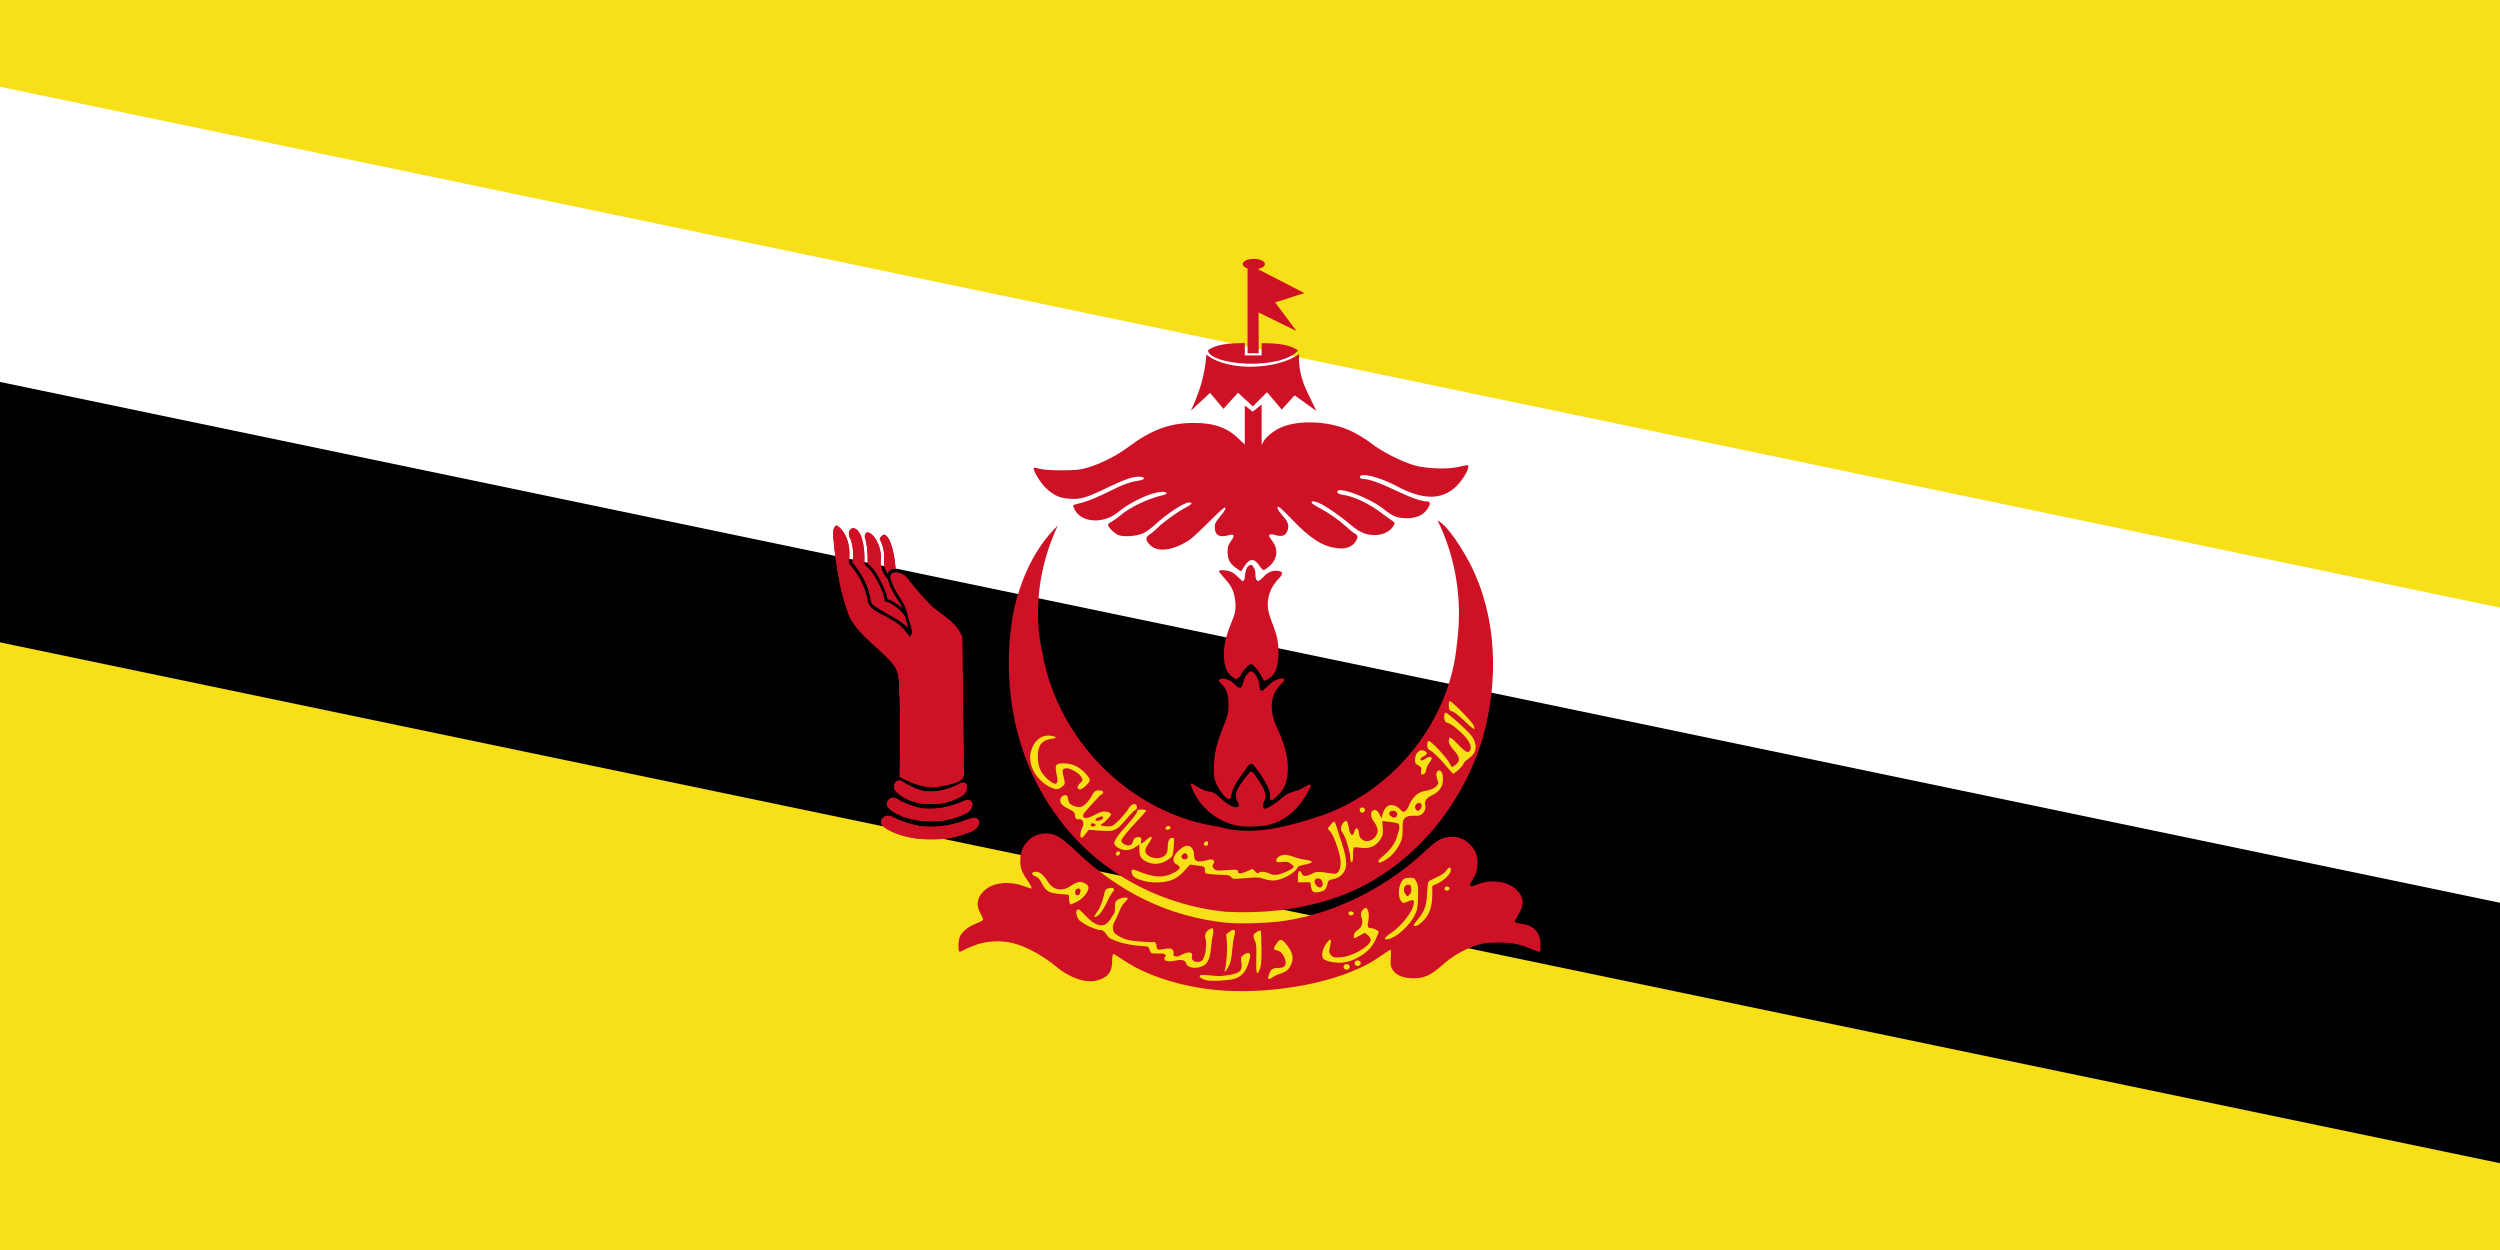 <?xml version="1.0" encoding="utf-8"?>
<!-- Generator: Adobe Illustrator 21.0.0, SVG Export Plug-In . SVG Version: 6.00 Build 0)  -->
<svg version="1.1" id="Layer_1" xmlns="http://www.w3.org/2000/svg" xmlns:xlink="http://www.w3.org/1999/xlink" x="0px" y="0px"
	 viewBox="0 0 1440 720" style="enable-background:new 0 0 1440 720;" xml:space="preserve">
<style type="text/css">
	.st0{fill:#F7E017;}
	.st1{fill:#FFFFFF;}
	.st2{fill:#CF1126;}
</style>
<rect class="st0" width="1440" height="720"/>
<path class="st1" d="M0,50v320l1440,150V350L0,50z"/>
<path d="M0,220v150l1440,300V520L0,220z"/>
<g>
	<path class="st2" d="M695.7,569.7c-19.4-2.6-37.1-8.7-49.4-17.2c-2.4-1.6-4.6-3-5-3c-0.4,0-0.7,1.8-0.7,4.1c0,6.4-2.6,9.6-9,11.2
		c-6.2,1.6-15.6-1.6-23.2-8c-7.9-6.5-17-11.5-24.7-13.5c-6.3-1.7-14.8-1.4-20.9,0.7c-2.8,1-6,2.3-7.2,3c-1.1,0.7-2.4,1.2-2.8,1.2
		c-1.1,0-0.9-6.8,0.2-9c1.5-2.9,5.2-5.7,9.4-7.3c2.2-0.8,3.9-1.8,3.9-2.2s-0.7-2.1-1.6-3.7c-2.9-5.1-1.7-10,3.3-13.9
		c5.2-4,14-4.6,21.7-1.7c2,0.7,3.8,1.4,4,1.4c1,0,0.4-1.4-2.4-5.5c-3.2-4.7-3.9-7.1-3.5-12.7c0.5-7.1,6.3-13,13.5-13.5
		c5.8-0.4,9.4,1.5,18,9.7c25.7,24.5,53.5,37.9,86.1,41.6c8.2,0.9,24.7,0.4,34.4-1c29.3-4.4,58.8-19.1,81.8-40.8
		c6.4-6,9.5-7.6,14.7-7.6c4.5,0,7.7,1.5,11,5c3,3.3,4,6.4,3.7,11.4c-0.2,3.2-0.7,4.8-2.6,7.9c-2.8,4.6-2.3,5,3.2,2.9
		c7.5-2.9,16.8-1.6,21.8,3.2c4.4,4.2,4.8,8.4,1.4,14.1c-1.2,2.1-2.3,4-2.3,4.3c0,0.6,1,0.8,5.5,1.6c6,1,9.4,5.4,9.4,12.2
		c0,2-0.2,3.7-0.6,3.7c-0.3,0-2.6-0.8-5-1.8c-7-2.9-11-3.6-19.1-3.6c-6.2,0-8.3,0.3-12.7,1.7c-6.6,2.2-13.7,6.3-19.5,11.5
		c-6.4,5.7-10.4,7.5-16.6,7.4c-5.8-0.1-9.7-1.7-11.8-5c-1.1-1.8-1.3-2.8-1-6.8c0.2-2.6,0.1-4.7-0.1-4.7c-0.2,0-2.5,1.4-5,3.2
		c-6.6,4.6-10.9,6.8-18.5,9.8C754.8,569.1,721.3,573.1,695.7,569.7L695.7,569.7z"/>
	<path class="st2" d="M706.3,525.2c-38.6-3.7-75.5-23.8-97.9-55.7c-24.4-33.2-32-77.1-24.6-117.2c4-18.3,11.9-36.5,25.5-49.6
		c-10.8,23-14.5,49.4-8.7,74.3c9,49.8,51,91.9,101.3,99.2c19.9,5.8,40.5-0.3,59.5-6.5c41.9-14.8,73.9-54.6,77.8-99.1
		c3.3-24.1-0.4-49.1-11.2-70.9c6.2,3.3,14,16.1,18.6,24.7c16,31,16.7,68.2,7.3,101.2c-12.8,42.1-45,79-87.5,92.4
		C747.1,524.3,726.6,526.2,706.3,525.2L706.3,525.2z"/>
	<g id="hand">
		<path class="st2" d="M512,469.9c-2.5-0.4-5.3,2.1-4.4,4.7c1.8,2.6,5,3.9,7.8,5.2c6.8,2.7,14.2,3.8,21.5,3.6c-2.5,0,0.9,0,1.8,0
			c5.8,0,11.5-1,16.9-3c3-1.1,6.9-2,8.1-5.4c1.2-2.2-1-4.3-3.2-3.9c-3.1,0.7-5.9,2.1-9,2.9c-6.6,1.9-13.5,2.6-20.3,2
			c-5-0.6-9.8-2.2-14.4-4.1C515.3,471.1,513.8,470.1,512,469.9L512,469.9z"/>
		<path class="st2" d="M514.8,459.5c-2.6-0.4-4.8,2.6-3.7,4.9c2,2.8,5.3,4.4,8.4,5.7c5.4,2.1,11.2,3,17,2.9c-2.2,0,0.8,0,1.6,0
			c4.9,0,9.8-1,14.3-2.8c2.8-1.1,6.2-2.1,7.3-5.2c0.9-1.7,0.2-4.1-1.9-4.2c-1.9-0.1-3.6,1.1-5.4,1.7c-6.5,2.7-13.6,3.8-20.6,3.2
			c-4.4-0.6-8.5-2.2-12.5-4C517.8,460.9,516.5,459.8,514.8,459.5L514.8,459.5z"/>
		<path class="st2" d="M518.3,449.6c-2.2-0.3-3.7,2.2-3.3,4.2c0.3,1.7,1.9,2.9,3.2,4c5.3,3.9,12.1,5.6,18.6,5.3c-2.5,0,3.4,0,1.6,0
			c4.1,0,8.2-1,12-2.8c2.5-1.1,5.4-2.3,6.3-5.2c0.4-1.3,0.7-3.2-0.8-4c-1.6-0.9-3.1,0.5-4.5,1c-4.8,2.4-10.1,3.8-15.5,3.8
			c-4.7,0.2-9-1.8-13.1-3.9C521.1,451.2,519.9,449.9,518.3,449.6L518.3,449.6z"/>
		<path class="st2" d="M481.5,302.7c-3.3,3.3-0.8,9.3-0.9,13.5c1.7,13.2,3.8,26.5,8.7,38.9c6,12.1,18.8,18.6,26.5,29.3
			c2.8,5.2,1.8,11.4,2.4,17c0.5,15.4,0.3,30.7,0,46.1c6.9,3.5,14.5,7,22.5,5.6c4.7-1.1,13.5-1.8,14.5-6.5c-0.4-26.5-0.6-53-1-79.5
			c-2.7-8.1-11-12.3-17.1-17.5c-5.1-5-9.8-10.4-14.2-16.1c-2.6-4.4-12.9-6-9.2,1.7c2.2,6.7,7.7,11.6,9.1,18.6
			c0.3,3.8,4.9,10.9,1,13.1c-2.5-4.2-6.1-7.8-10.7-10c-4.4-3.3-11.8-4.7-13.4-10.5c-1.2-8.3-5.4-15.8-10.9-22
			c1.4-7.4,0-16.7-6.4-21.5L481.5,302.7L481.5,302.7L481.5,302.7z"/>
		<path class="st2" d="M491.4,304.2c-3,0.5-2.9,4.3-1.5,6.2c1.5,4.3,1.9,8.9,1.1,13.4c5.3,6.2,9.3,13.5,10.6,21.6
			c0,3,3.2,4.1,5.3,5.6c4.9,3.1,10.3,5.4,14.7,9.2c0.9,1,1.6,2,1,0c-0.7-2.5-1-5.4-3-7.3c-2.7-2.9-6.2-5.6-10.1-6.5
			c-0.3-4.1-2.3-7.9-4.1-11.5c-2-3.5-4.1-7.2-7.5-9.5c0.1-6.1,0-12.5-2.6-18.1C494.4,306,493.3,304.3,491.4,304.2L491.4,304.2z"/>
		<path class="st2" d="M499.7,306.6c-2.1,0.6-1.7,3.2-1,4.7c1,4.3,1.1,8.8,1.1,13.2c3.8,3,6.2,7.4,8.3,11.6c1.4,2.8,2.6,5.8,3.2,8.9
			c3.1,1,5.8,2.9,8.2,5.1c-1-2.9-3.1-5.1-4.5-7.7c-1.6-2.7-3-5.6-3.7-8.7c-3-3.2-4.6-7.6-3.9-12c0.1-4.8-1.4-9.7-4.6-13.3
			C501.9,307.6,500.9,306.7,499.7,306.6L499.7,306.6z"/>
		<path class="st2" d="M509.2,308c-1.1,0.2-1.8,1.3-2.4,2.1c-0.2,0.9,0.8,1.8,1,2.8c1.3,3.3,1.8,6.9,1.4,10.4
			c-0.1,2.5,0.8,4.9,2.1,7.1c0.4-1.6,1.8-2.7,3.4-2.8c0.6-0.1,1.4,0.2,1.1-0.7c-0.4-4.8-1.1-9.6-2.8-14.1c-0.6-1.6-1.4-3.3-2.8-4.4
			C509.9,308.1,509.5,307.9,509.2,308L509.2,308z"/>
	</g>
	<g transform="matrix(-1,0,0,1,1440,0)">
		<g id="hand_1_">
			<path class="st2" d="M928,469.9c2.5-0.4,5.3,2.1,4.4,4.7c-1.8,2.6-5,3.9-7.8,5.2c-6.8,2.7-14.2,3.8-21.5,3.6c2.5,0-0.9,0-1.8,0
				c-5.8,0-11.5-1-16.9-3c-3-1.1-6.9-2-8.1-5.4c-1.2-2.2,1-4.3,3.2-3.9c3.1,0.7,5.9,2.1,9,2.9c6.6,1.9,13.5,2.6,20.3,2
				c5-0.6,9.8-2.2,14.4-4.1C924.7,471.1,926.2,470.1,928,469.9L928,469.9z"/>
			<path class="st2" d="M925.2,459.5c2.6-0.4,4.8,2.6,3.7,4.9c-2,2.8-5.3,4.4-8.4,5.7c-5.4,2.1-11.2,3-17,2.9c2.2,0-0.8,0-1.6,0
				c-4.9,0-9.8-1-14.3-2.8c-2.8-1.1-6.2-2.1-7.3-5.2c-0.9-1.7-0.2-4.1,1.9-4.2c1.9-0.1,3.6,1.1,5.4,1.7c6.5,2.7,13.6,3.8,20.6,3.2
				c4.4-0.6,8.5-2.2,12.5-4C922.2,460.9,923.5,459.8,925.2,459.5L925.2,459.5z"/>
			<path class="st2" d="M921.7,449.6c2.2-0.3,3.7,2.2,3.3,4.2c-0.3,1.7-1.9,2.9-3.2,4c-5.3,3.9-12.1,5.6-18.6,5.3c2.5,0-3.4,0-1.6,0
				c-4.1,0-8.2-1-12-2.8c-2.5-1.1-5.4-2.3-6.3-5.2c-0.4-1.3-0.7-3.2,0.8-4c1.6-0.9,3.1,0.5,4.5,1c4.8,2.4,10.1,3.8,15.5,3.8
				c4.7,0.2,9-1.8,13.1-3.9C918.9,451.2,920.1,449.9,921.7,449.6L921.7,449.6z"/>
			<path class="st2" d="M958.5,302.7c3.3,3.3,0.8,9.3,0.9,13.5c-1.7,13.2-3.8,26.5-8.7,38.9c-6,12.1-18.8,18.6-26.5,29.3
				c-2.8,5.2-1.8,11.4-2.4,17c-0.5,15.4-0.3,30.7,0,46.1c-6.9,3.5-14.5,7-22.5,5.6c-4.7-1.1-13.5-1.8-14.5-6.5
				c0.4-26.5,0.6-53,1-79.5c2.7-8.1,11-12.3,17.1-17.5c5.1-5,9.8-10.4,14.2-16.1c2.6-4.4,12.9-6,9.2,1.7c-2.2,6.7-7.7,11.6-9.1,18.6
				c-0.3,3.8-4.9,10.9-1,13.1c2.5-4.2,6.1-7.8,10.7-10c4.4-3.3,11.8-4.7,13.4-10.5c1.2-8.3,5.4-15.8,10.9-22
				c-1.4-7.4,0-16.7,6.4-21.5L958.5,302.7L958.5,302.7L958.5,302.7z"/>
			<path class="st2" d="M948.6,304.2c3,0.5,2.9,4.3,1.5,6.2c-1.5,4.3-1.9,8.9-1.1,13.4c-5.3,6.2-9.3,13.5-10.6,21.6
				c0,3-3.2,4.1-5.3,5.6c-4.9,3.1-10.3,5.4-14.7,9.2c-0.9,1-1.6,2-1,0c0.7-2.5,1-5.4,3-7.3c2.7-2.9,6.2-5.6,10.1-6.5
				c0.3-4.1,2.3-7.9,4.1-11.5c2-3.5,4.1-7.2,7.5-9.5c-0.1-6.1,0-12.5,2.6-18.1C945.6,306,946.7,304.3,948.6,304.2L948.6,304.2z"/>
			<path class="st2" d="M940.3,306.6c2.1,0.6,1.7,3.2,1,4.7c-1,4.3-1.1,8.8-1.1,13.2c-3.8,3-6.2,7.4-8.3,11.6
				c-1.4,2.8-2.6,5.8-3.2,8.9c-3.1,1-5.8,2.9-8.2,5.1c1-2.9,3.1-5.1,4.5-7.7c1.6-2.7,3-5.6,3.7-8.7c3-3.2,4.6-7.6,3.9-12
				c-0.1-4.8,1.4-9.7,4.6-13.3C938.1,307.6,939.1,306.7,940.3,306.6L940.3,306.6z"/>
			<path class="st2" d="M930.8,308c1.1,0.2,1.8,1.3,2.4,2.1c0.2,0.9-0.8,1.8-1,2.8c-1.3,3.3-1.8,6.9-1.4,10.4
				c0.1,2.5-0.8,4.9-2.1,7.1c-0.4-1.6-1.8-2.7-3.4-2.8c-0.6-0.1-1.4,0.2-1.1-0.7c0.4-4.8,1.1-9.6,2.8-14.1c0.6-1.6,1.4-3.3,2.8-4.4
				C930.1,308.1,930.5,307.9,930.8,308L930.8,308z"/>
		</g>
	</g>
	<path class="st2" d="M715.7,476c-13.5-1.3-25.7-11.1-29.8-24c0.2-2.2,3,1.2,4.3,1.5c2.5,1.4,5.1,2.5,7.9,2.7c3.6,1.5,5.8,5,9.2,6.9
		c1.6,1.2,7.2,3.6,6.1-0.3c-1.3-2-2.2-4.6-1.1-7c1.9-4.2,4.8-7.8,7.7-11.2c2.2-0.7,3.6,3.5,5.1,5c2.1,3.3,4.7,7.3,3.4,11.4
		c-1.2,1.5-2,6,1.2,4.5c4-1.8,7.3-4.7,10.7-7.5c2.9-2,6.7-2.2,9.7-4c1.4-0.4,4.4-3.2,5-1.6c-1.7,4.5-4.5,8.5-7.5,12.2
		c-4.9,5.6-11.4,9.7-18.8,10.9C724.5,476.1,720.1,476.3,715.7,476L715.7,476z"/>
	<path class="st2" d="M731.5,460.2c0.3-2.7-0.3-5.5-1.7-7.9c-2.1-4.3-5.1-8.2-8-12c-2.8-1.6-4.3,3.7-6.1,5.2
		c-2.9,4.3-6.4,8.7-6.6,14c-1.6,2.5-4.6-2-5.9-3.5c-2.5-3.5-4.3-7.6-4-12c-0.3-7,1.1-14,3.6-20.6c1.9-5.6,5.1-11,4.8-17.1
		c0.2-4.6-0.7-9.7-4.4-12.7c-3.5-2.8,2.3-3.4,4.1-1.9c3.2,0.2,4.9,5.4,7.8,4.2c1.2-2.7,1.4-6,3.8-8.1c2.3-3.2,4.8,1.4,5.6,3.5
		c1.6,1.9-0.1,6.5,2.6,6.6c3.2-2.2,5.5-6,9.6-6.8c1.7-0.9,4.5-0.1,2.3,1.8c-3,2.8-5.6,6.4-6.2,10.6c-0.9,5.3,0.4,10.7,2.7,15.5
		c4.4,9.4,7.9,20,5.6,30.4c-1,4.6-4.2,8.6-8,11.3C732.5,460.9,731.7,460.9,731.5,460.2L731.5,460.2z"/>
	<path class="st2" d="M726.7,389.6c-1.5-2.6-3.2-5.2-5.7-7c-2.4,0-3.9,3-5.5,4.6c-1.1,2.1-2.5,5.6-5.3,2.9c-4.4-2.6-5.2-8.3-5.2-13
		c-0.3-7.6,2.8-14.7,5.5-21.6c1.7-4.3,1.3-9.2,0.2-13.6c-1.3-5.1-5.4-8.6-8.6-12.6c0.2-1.5,4.2-0.7,5.7-0.4c3.4,0.9,5.4,3.8,7.9,5.9
		c1.8-0.5,1.1-4.1,1.9-5.8c0.1-2.4,3.2-5.5,4.5-2.1c2,2.2-0.1,6.5,2.5,7.8c2.4-0.9,3.6-3.5,5.9-4.7c2.2-1.5,5.4-1.7,7.8-0.5
		c0.8,2.2-2.6,4.1-3.6,6c-4.1,5-5.5,11.9-3.7,18.1c1.4,4.9,3.8,9.4,4.7,14.4c1,5.7,1,11.6-0.5,17.2c-0.9,3.4-3.8,5.6-6.8,7
		C727.6,391.5,727.2,390.5,726.7,389.6L726.7,389.6z"/>
	<path class="st2" d="M711.6,326.9c-3.4-2.5-4.5-4.8-4.5-9.5c0-2.4,0.4-3.7,2-5.8c2.3-3.2,1.9-4.2-1.4-3.3c-5.3,1.5-7.8,0.1-8-4.4
		c-0.1-2.2,0.4-3.1,3.3-6.7c2.4-2.8,3.2-4.3,2.8-4.8c-0.5-0.5-3.2,2-9,7.8c-4.6,4.6-9.7,9.4-11.4,10.6c-9.8,6.6-19.2,7.7-23.5,2.6
		c-2.2-2.6-2.1-4.1,0.5-5.7c1.2-0.7,3.1-2.4,4.4-3.7c3-3.1,11.7-9.4,16.1-11.6c3.5-1.8,4.4-3,2.1-3c-3,0-12.5,6.2-19.8,12.9
		c-2.1,2-5.2,4.2-6.8,4.9c-3.6,1.6-10.7,2.2-13.9,1.1c-2.2-0.7-6.3-4.6-6.3-6c0-0.4,0.9-1.2,2.1-1.8c1.1-0.6,3.2-2.1,4.5-3.2
		c5.8-5.1,16.8-10.3,25.5-12.2c2.8-0.6,1.8-2-1.3-1.8c-6,0.3-17.9,5.8-25,11.7c-8.3,6.9-20.9,6.2-24.9-1.3c-0.7-1.3-1.1-2.5-0.9-2.7
		c0.2-0.2,2.7-0.9,5.5-1.6c3.1-0.8,9.1-3.3,14.9-6.2c9.1-4.5,11.8-5.5,18.1-6.5c2.8-0.5,3-1.8,0.2-2.1c-3.5-0.4-8.9,1.4-18.5,6
		c-12.3,6-15.7,7.1-22.2,6.7c-5.9-0.4-9.2-1.9-14-6.4c-3.1-3-7.6-10.5-6.7-11.4c0.2-0.2,1.7,0,3.2,0.5c1.7,0.5,6.7,0.9,12.6,0.9
		c8.3,0,10.5-0.2,15-1.5c7.4-2.1,17.3-7.1,24-12.2c12.9-9.6,23.4-13.5,36.8-13.6c12.4-0.1,20.2,2.8,27.2,9.9
		c2.4,2.4,4.4,3.9,4.7,3.6c0.3-0.3,0.7-4.5,0.8-9.3c0,0,3.6-0.4,4.4,0.7c0,7.8,0.1,8.4,1.2,8.4c0.7,0,1.5-0.8,2-1.9
		c1.1-2.6,5-6,9.2-8.2c9-4.6,24.7-4.7,37.3-0.3c5.3,1.9,11.2,5.2,16.8,9.5c5.6,4.3,17.1,10.1,23.9,12c6.9,2,19,2.4,25.2,1
		c2.6-0.6,5-1.1,5.3-1.1c2.3,0-1.6,7.6-6.2,12.1c-8.4,8.2-19.3,8.1-34.6-0.1c-9.5-5.1-21-8-21-5.1c0,0.6,0.6,1,1.5,1
		c3.3,0,9.7,2.2,18.7,6.5c9.7,4.6,15.1,6.5,18.3,6.5c2.3,0,2.4,1.5,0.2,4.6c-2.3,3.4-6.2,5.1-11.8,5.1c-5.3,0-8.2-1.2-13-5.1
		c-7.9-6.6-27.6-13.9-26.9-10c0.2,0.8,1.1,1.3,3.1,1.6c6.9,1,14.9,4.9,23.2,11.1c2.5,1.9,5.2,3.8,5.8,4.2c1.1,0.7,1.2,0.9,0.3,2.5
		c-1.5,2.8-5.2,4.9-9.2,5.3c-5.2,0.5-9.8-1-14.5-5c-9.9-8.3-19.3-14.3-22.3-14.3c-2.5,0-1.3,1.4,3,3.6c5.7,3,11.5,7.1,15.8,11
		c2,1.9,4.3,3.7,5.1,4.1c1.8,1,1.7,2.4-0.2,5c-2,2.6-5.4,3.8-9.7,3.3c-8.6-0.9-15.4-5.1-26-16.1c-4.1-4.3-7.8-7.8-8.2-7.8
		c-1.4,0-0.6,1.9,2.2,5c3.4,3.8,4,5.9,2.8,9c-1.1,2.7-3,3.4-6.9,2.3c-4-1.1-4.6-0.1-2,3.1c3.9,4.8,3.3,10.7-1.4,14.8
		c-1.5,1.2-3,2.3-3.4,2.3c-0.4,0-1.5-1.1-2.3-2.4c-3-4.6-5.7-4.6-8.7,0.1c-1,1.6-1.9,3-1.9,2.9C714.7,329.1,713.3,328.1,711.6,326.9
		L711.6,326.9z"/>
	<path class="st2" d="M726.7,233l-5.1,4.1l-4.6-3.5v27.7l9.7,0.1V233z"/>
	<path class="st2" d="M694.9,204.2c-1,13.1-4.3,22.3-9,32.4l11.1-10.3l7.7,9.2l8.4-9.3l8.5,7.9l8.2-8.2l8.5,10l7.4-8.2l12.5,9
		c-4.5-10.1-10.7-18.6-9.9-32.8C736.2,212.8,707.3,214.4,694.9,204.2L694.9,204.2z"/>
	<path class="st2" d="M717,197.6c-4.5,0.1-9.2,0.1-13.4,1c-2.9,0.6-5.6,1.5-7.8,3.1c0.4,8.5,41,12.1,51.9,0.2
		c-2.3-1.7-5.1-2.7-8.2-3.3c-4.1-0.8-8.6-0.9-12.8-0.9c0,2.3,0,4.7,0,7l-9.7,0V197.6L717,197.6z"/>
	<path class="st2" d="M724.9,154l-6.3,0.1v49.4l6.4,0L724.9,154z"/>
	<path class="st2" d="M724.9,155.2l-2.4,23.6l24.3,11.9l-12.3-16.5l16.8-5.4L724.9,155.2z"/>
	<path class="st2" d="M722.2,149.1c-3.7,0-6.4,1.4-6.4,3s2.7,3,6.4,3s6.4-1.4,6.4-3S725.9,149.1,722.2,149.1z"/>
</g>
<g>
	<path class="st0" d="M711,563.8c4-1.3,6.3-3.7,7.9-8.4c0.8-2.3,1.4-4.7,1.2-5.4c-0.3-1.5-2.1-1.4-4,0.2c-1.3,1.1-1.5,1.6-1.1,3.9
		c1,5.6-1,7-11.6,8.1c-1,0.1-4.1-0.1-6.8-0.4c-5-0.6-6.8-0.1-5,1.4c0.5,0.5,2,1.1,3.1,1.4C697.6,565.3,708,564.8,711,563.8
		L711,563.8z"/>
	<path class="st0" d="M733,562.9c0.6-0.5,2.7-1.5,4.6-2.1c2.6-0.8,3.9-1.7,5-3.3c3.1-4.6,2.5-8.6-2-14c-2.5-2.9-3.6-2.8-5.6,0.4
		c-1.7,2.8-1.7,3,0.8,3.6c1.3,0.3,2.5,1.3,3.2,2.5c2.7,4.6,1.9,7.5-2.1,7.5c-3.6,0-4.6,0.5-5.6,2.9c-0.5,1.2-0.9,2.5-0.9,2.9
		C730.4,564.2,731.8,564,733,562.9L733,562.9z"/>
	<path class="st0" d="M725.8,557.7c0.7-1.8,0.9-5.2,0.8-11.9c0-5.1-0.2-9.5-0.5-9.7c-0.6-0.6-3.6,1.3-4,2.5
		c-0.2,0.6,0.1,2.1,0.7,3.3c0.9,1.8,1,3.5,0.8,10.5C723.4,561.2,724,562.7,725.8,557.7L725.8,557.7z"/>
	<path class="st0" d="M708.9,553.4c0.4-1.7,0.8-5,1-7.5s0.7-5.6,1.1-6.9c1-3.5,0-4.4-2.7-2.4l-2,1.5l0.4,5
		c0.4,4.5-0.3,12.8-1.3,16.1c-0.3,0.9,0.1,0.6,1.2-0.7C707.5,557.3,708.5,555.1,708.9,553.4z"/>
	<path class="st0" d="M693.9,555.8c3.7-3.1,3.2-8.3,4-12.5c-0.1-2.8,1.8-6.2,0.6-8.7c-3.4,0.6-5.5,3.9-3.8,7.1
		c0.1,3.7,0,7.8-1.9,11.1c-1.6,2.2-6.5,1.6-6.3-1.4c1.2-4.6-4.3-2.4-6.4-1.2c-1.7,1.2-5.2,1.2-4-1.7c-0.8-3.9-5.8-1.4-8.5-1.5
		c-2.6,0-0.2-5.2-3.9-4.3c-6.8-0.5-14.3,0.1-20.2-4.1c-3.4-1.7-2.9-5.8-1.1-8.5c2.1-3.7,2.8-8.2,6.2-11.1c3.4-3.2-3.2-1.9-4.7-0.8
		c-3.3,1.8-0.2,6.4-2.9,9c-1.6,2.7-3.6,6.3-7.3,5.8c-5.2-1-8.3-5.9-12-9.1c-3.2-0.6-1.4,5.2,0.3,6.5c3.3,2.5,7.1,4.3,11.1,5.3
		c3.9-0.6,4.1,4.5,7.4,5.3c6.2,2.9,13.1,3.7,19.8,4.1c2.7,0.2,1.2,4.9,4.6,4c1.9,0.5,6.3-0.7,6.6,1.5c-3,3.5,2.8,3.4,5,2.8
		c2.7-0.4,6.2-1.5,7,2.3c2.3,2.4,6.5,2.1,9.3,0.7C693.2,556.4,693.5,556.1,693.9,555.8L693.9,555.8z"/>
	<path class="st0" d="M634.1,525.6c1.1-1.4,2.8-4.3,3.7-6.3c0.9-2.1,2.3-4.5,3-5.3c1.8-1.9,0.8-3.1-2.1-2.4
		c-1.5,0.3-2.1,0.9-2.4,2.2c-0.8,4.2-2.4,8.6-3.8,10.6c-2.5,3.7-2.5,3.8-1.5,3.8C631.7,528.1,633,527,634.1,525.6L634.1,525.6z"/>
	<path class="st0" d="M596.7,502.1c-2.8,0-2.9,1.8-0.2,2.7c1.3,0.5,2.4,1.6,3.3,3.4c2.7,5.3,4.2,6.2,11.3,6.8l4.5,0.4l0.2,2.8
		c0.1,1.5,0.5,2.8,0.8,2.8s2.1-0.8,3.9-1.7c3.3-1.7,6.5-5.6,6.5-8c0-1.6-2.7-3.3-5.1-3.3c-1.1,0-3.1,0.9-4.7,2
		c-5,3.7-10.4,2.9-13.4-1.8C601.4,504.2,598.9,502.1,596.7,502.1L596.7,502.1z M621.1,511.8c1.3,0,1.7,1,0.9,2.9
		c-0.5,1.3-2.1,1.3-2.6,0.1C618.9,513.3,619.7,511.8,621.1,511.8L621.1,511.8z"/>
	<path class="st0" d="M810.8,505.7c-1.8,0.1-2.4,0.5-3.5,2.2c-1.9,2.8-2.1,8.9-0.3,11.1c1.1,1.3,1.2,1.4,3.6,0.4
		c3.2-1.3,3.8-1.3,3.8,0.4c0,4.4-6.4,12.9-13,17.5c-1.8,1.2-3.4,2.6-3.6,3c-0.5,1.3,2,1,5-0.6c4.1-2.1,9.5-7.6,11.8-12
		c1.8-3.5,2-4.7,2.2-10.7c0.2-5.6,0-7.2-0.9-9.1c-1.1-2.1-1.4-2.3-4.1-2.3C811.4,505.7,811.1,505.7,810.8,505.7L810.8,505.7z
		 M811.1,509.6c1.4,0,1.6,0.3,1.8,2.3c0.1,1.6-0.2,2.6-1.1,3.5c-1.2,1.1-1.3,1.1-2.4-0.6C807.8,512.4,808.8,509.6,811.1,509.6
		L811.1,509.6z"/>
	<path class="st0" d="M780.7,552.3c5.8-2.9,9.3-6.1,11.5-10.8c1-2.2,1.9-4.3,1.9-4.7c0-0.8-2.9-2.2-4.6-2.2c-1.7,0-2.1-1.2-1.3-4.5
		c0.7-3.2-0.2-7.2-1.6-7.2c-0.5,0-1.4,0.8-2,1.7c-0.9,1.4-1,2-0.3,4.1c1,3,0.2,5.3-2.5,7.2c-1.3,0.9-2,2-2,3c0,0.9,0.1,1.6,0.2,1.6
		c0.1,0,1.6-0.7,3.2-1.6l2.9-1.6l1.7,1.3c0.9,0.7,1.7,2,1.7,2.7c0,3.6-10.2,9.5-17.1,10.1c-3.7,0.3-4.3,0.2-5.6-1.1
		c-1-1-1.3-1.9-1.1-3.2c0.2-1,0.6-2.7,0.8-3.8c0.6-3.1-0.7-2.7-3,0.9c-1.9,3-2.5,6.2-1.4,7.9c0.9,1.4,6.7,2.7,10.7,2.4
		C775.5,554.3,778,553.6,780.7,552.3L780.7,552.3z"/>
	<path class="st0" d="M819.7,530.5c3.7-3.7,5.2-8.1,5.3-15l0-5.2l3-1.4c4-1.9,7.7-5.6,7.7-7.7c0-2.1-1-2-2.7,0.3
		c-1.2,1.7-2.9,2.7-9,5.5c-1.5,0.7-1.6,1.1-2,7.6c-0.4,7.5-1.4,10.2-5.6,15.3c-2.5,3.1-2.6,3.5-0.9,3.5
		C816.3,533.3,818.2,532,819.7,530.5z"/>
	<path class="st0" d="M779.7,526.3c0.3-1.1-1.7-1.8-2.6-1c-0.4,0.4-0.5,1-0.2,1.4C777.5,527.7,779.3,527.4,779.7,526.3L779.7,526.3z
		"/>
	<path class="st0" d="M834.9,512c0.4-1.1-1.7-1.8-2.5-1c-0.4,0.4-0.5,1-0.2,1.4C832.7,513.4,834.6,513.1,834.9,512L834.9,512z"/>
	<path class="st0" d="M768.4,473.3c-1.4,0.7-2.2,2.2-3.2,3.4c-0.7,0.5-0.1,0.9,0.3,1.4c2.5,2.7,3.6,6.4,4.8,9.8
		c1.2,4,2.7,8.4,1.4,12.6c-0.5,1.6-1.8,3.3-3.6,2.7c-3-0.2-6-1-9.1-1c-2.7,0.1-4.8,2.6-7.6,2.3c-1.8,0.1-1.7-3.6-3.3-2.6
		c-0.8,1.9-0.4,4.1-0.5,6.2c0.3,0.3,1.2,0,1.7,0.1h5.4c0.4,1.9,0.3,4,1.7,5.5c1.9,0.7,4,0.1,5.8-0.6c1.9-0.9,2.2-3.2,2.7-5
		c0.6-1.9,3.1-1.4,4.6-2.2c3.7-1.1,6.1-4.9,5.9-8.6c-0.2-5.7-2.4-11.1-4.1-16.5c-0.8-2.4-1.4-4.9-2.4-7.2
		C768.9,473.4,768.6,473.2,768.4,473.3L768.4,473.3z M759.3,506c2-0.1,2.9,2.4,2.5,4c-0.8,2.3-3.5,0.8-4.1-0.8
		C756.7,507.8,757.3,505.8,759.3,506L759.3,506z"/>
	<path class="st0" d="M683.9,487.2c-0.9,0-1.9,0.3-2.9,1c-5.3,3.7-6.7,8.1-3.1,9.8c2.7,1.3,2,2.8-2.2,4.9c-6,3-11.2,2.6-21.2-1.5
		c-2.5-1-3.1-0.6-2.5,1.6c0.5,2.2,2.6,3.4,7.6,4.6c5.4,1.2,11.9,0.8,16.1-1c2-0.9,4.5-2.7,6.5-5l3.2-3.6l3.8,0.5
		c4.7,0.6,4.8,0.6,4.8,2.9c0,1.8,0.1,1.8,4.4,2.2c2.4,0.2,5.6,0.4,7.1,0.4c1.9,0,3,0.3,3.6,1.2c0.8,1.2,1.3,1.2,8.4,0.6
		c6.6-0.6,7.9-0.5,10.8,0.5c2.1,0.7,4.4,1,6.2,0.8c5-0.6,12-4.7,13-7.7c0.1-0.4,2-1,4.1-1.4c5.1-1,5.3-2.1,0.6-2.7
		c-2.1-0.3-5.2-1-6.9-1.7c-1.7-0.7-4.1-1.2-5.2-1.2c-2.6,0-5,1.6-5,3.2c0,1.1,0.4,1.2,3.4,0.9c2.8-0.3,3.7-0.1,5.2,1.1
		c1,0.8,1.7,1.7,1.4,2c-0.7,1.1-6.6,3.8-9.2,4.2c-1.8,0.3-3.2,0.1-4.6-0.6c-2.3-1.2-5.7-1.4-6.3-0.4c-0.3,0.5-1,0.2-2-0.8l-1.6-1.5
		l-3.5,1.5c-3.6,1.5-4.9,1.4-4.9-0.3c0-0.8-1-0.9-6.3-0.5c-5.8,0.4-6.4,0.3-7.5-0.9c-1-1.1-1-1.5-0.3-2.7c0.7-1.1,0.7-1.5,0-2.1
		s-1.5-0.6-3.8,0c-5.8,1.5-7.4,0.7-7.4-3.9C687.5,488.9,685.9,487.2,683.9,487.2L683.9,487.2z M682.5,491.4c0.3,0,0.6,0.2,1,0.6
		c0.5,0.5,0.8,1.4,0.6,2c-0.5,1.4-3,1.3-3.5-0.1c-0.2-0.7,0.1-1.4,0.8-1.9C681.9,491.6,682.2,491.4,682.5,491.4L682.5,491.4z"/>
	<path class="st0" d="M672.1,495.6c3.5-2.2,3.5-2.1,4-8.3c0.3-4.4,0.3-4.7-0.9-4.7c-1.7,0-2.6,1.9-2.6,5.5c0,2.3-0.4,3.4-1.6,4.6
		c-2.9,2.9-10.2,1.6-11.2-2c-0.3-1.2,0.1-2.4,1.6-4.5c3.2-4.5,2.5-5.6-1.4-2.2c-2.7,2.4-3.2,2.4-2.7,0.4c0.5-1.9-0.5-2.6-2.7-2.1
		c-1.1,0.3-1.7,1-2,2.3c-0.3,1.3-0.9,2.1-1.9,2.3c-1.8,0.5-4.8-1.2-4.8-2.7c0-1.1,4.5-6.6,10.3-12.6c2.2-2.3,4-4.4,4-4.7
		s-1.2-0.6-2.6-0.6c-2.1,0-2.6,0.2-2.6,1.2c0,0.7-2.9,4.5-6.5,8.5c-7.5,8.4-8.1,10.1-4.4,12.4c3,1.8,6.8,1.7,9.8-0.4l2.4-1.6v3
		c0,3.8,0.8,5.2,3.8,6.8C663.8,498.2,668.4,498,672.1,495.6L672.1,495.6z"/>
	<path class="st0" d="M828.7,443.7c-2.8,1.7-0.6,5.1-0.2,7.4c-1.1,3.1-5.2,4-8.1,4.6c-4.2,0.7-7.1,4.2-8.7,7.9
		c-0.9,2.4-2.9,6.1-5.2,2.5c-2-2-5.6-3.6-7.9-1.2c-1.8,1.7-2.2,4.2-2.9,6.4c-1-1.7-1.5-4.3-3.7-4.8c-3.5,0.5-2.3,4.9-0.6,6.8
		c1.5,2.1,3,5,1.5,7.5c-1.3,3.1-5.8,5.1-8.5,2.5c-2.5-1.3-0.8-6-3.3-6.2c-1.2,0.9-1.3,5.7-3.2,3.1c-1.4-2.3-0.7-5.4-2.4-7.4
		c-2,0.2-3.6,3.7-3,5.6c2.7,3.6,3.8,8.2,4.8,12.5c0.7,1.7-0.1,5.2,1.5,5.9c1.1-2.8,0.1-5.9,1-8.7c2.6-0.3,5.5,0.9,8.3,0.2
		c3.9-0.5,7-3.8,8.3-7.4c0.4-2.7-0.1-5.3-0.2-8c3.1,0.5,6.3,0.5,9.3,1.5c1.5,2.3-0.5,5.4-0.9,7.9c-1.6,5.1-5.5,8.7-9.4,12.1
		c-1.6,1-1.8,3.5,0.6,2.1c5.2-2.2,9-6.9,11.2-12c1.6-3.9,0.3-8.2,1.4-12.2c1.6-3,5.3-2.4,8.1-2.4c2.9-0.1,5.3-3.5,4.4-6.3
		c-0.9-3.2,2.5-4.8,4.9-6c3.1-1.6,5.5-4.8,5.3-8.4C831.1,447.4,831.2,443.9,828.7,443.7L828.7,443.7z M817.6,462.4
		c3.3,0.9-0.6,7.3-2.4,3.2C814.7,464.1,816,462.4,817.6,462.4z M802.2,467c4.3-0.3,2.8,6.1-0.9,3.2C799.4,469.3,800,466.9,802.2,467
		z"/>
	<path class="st0" d="M645.1,491.5c0.1-0.6-0.2-1.1-0.8-1.1c-1.2,0-1.9,1.1-1.4,2C643.5,493.3,644.8,492.8,645.1,491.5L645.1,491.5z
		"/>
	<path class="st0" d="M695.9,485.8c0-0.9-0.3-1.3-1.1-1.1c-1.7,0.3-1.9,2.5-0.2,2.5C695.5,487.1,695.9,486.7,695.9,485.8z"/>
	<path class="st0" d="M633,455.3c-2-0.4-3.3,1.3-4,2.9c-1.5,2.6-3.4,5.2-6.1,6.5c-2,0.5-4.1-0.2-5.8-1.2c-2-1-1.6-3.4-2.4-5.1
		c-1.5-1.1-4,0.5-4,2.3c-0.2,2.4,2.1,3.8,3.9,4.7c1.6,1,3.9,1.5,4.5,3.5c0,1.7,0.6,3.6,2.6,2.9c2.3,0,2.8,2.7,1.9,4.4
		c-0.9,1.9-1.6,4-1.1,6.1c1.1,0.9,2.2-1.5,3-2.2c0.5-0.7,1.1-1.4,1.6-2.1c4,0.2,8,0.7,12,0.6c2.9-0.1,5.3-1.8,7.1-3.9
		c2.6-2.7,4.7-5.8,7.6-8.1c2.1-0.5,1-4.4-1.2-3.3c-2,0.7-2.6,3-3.9,4.4c-2.3,2.8-4.7,5.6-7.6,7.8c-2.1,0.9-4.6,0.5-6.8,0
		c-0.9-0.8,1.8-1.4,2.2-2.3c1.3-1.3,2.7-2.4,3.5-4.1c-0.7-1.5-2.8-1.6-4.3-1.7c-3.7,0.4-6.5,3.5-10.2,3.8c-2.8,0.1-1.4-3-0.1-4
		c2.5-3,5.2-5.7,7.8-8.6c0.7-0.9,3.4-1.7,1.7-3C634.3,455.3,633.7,455.3,633,455.3L633,455.3z M634.8,470.2c1.9,1-1.2,2.8-2.5,2.5
		c-1.7,0.5-1.7-1.2-0.2-1.6C633,470.8,633.9,470.3,634.8,470.2L634.8,470.2z M629.1,474.2c1.1,0,3.3,1,1.2,1.6
		C628.9,476.9,627.2,474.7,629.1,474.2z"/>
	<path class="st0" d="M674.2,476.7c0-1.4-2.5-1.2-2.8,0.2c-0.2,0.9,0.1,1.1,1.3,1C673.5,477.8,674.2,477.3,674.2,476.7z"/>
	<path class="st0" d="M786.2,466.8c0.3-1.4-1.6-2.2-2.6-1.3s-0.1,2.9,1.3,2.6C785.5,468,786.1,467.4,786.2,466.8L786.2,466.8z"/>
	<path class="st0" d="M611.8,453.1c1.8-1.5,1.8-1.6,1-4.9c-1.1-4.6-1-5.1,0.8-5.6c2.2-0.6,7.9,2.5,9.2,4.9c1,1.9,1,2-0.7,3.6
		c-1.8,1.6-1.8,3.6,0,3.6c1.5,0,5.6-3.9,5.6-5.3c0-1.9-4.5-6.5-8.1-8.2c-2.2-1-4.4-1.5-7-1.5c-4.6,0-5.2,1-4,6.3
		c1.5,6.3-0.5,7.1-5.6,2.4c-3.8-3.5-5.2-7.2-5.2-12.9c0-6.2,2.4-9.2,7.7-9.9c3.5-0.5,3.4-1.3-0.2-1.8c-5.3-0.8-9.8,2.7-11.5,9.1
		c-1.9,7,2.4,15.5,10.1,20C607.9,455,609.5,455.1,611.8,453.1z"/>
	<path class="st0" d="M820.7,445.4c0.4-0.4,0.8-1.4,0.8-2.1s0.7-2.4,1.6-3.6c0.9-1.2,1.6-2.5,1.6-2.8c0-1.2-2-1.2-3.6,0.1
		c-1.6,1.3-2.9,1.3-2.9,0.1c0-0.3,0.8-1,1.7-1.4c2.4-1.2,2.6-2.3,0.6-3.2c-2.6-1.2-5.2,1-5.4,4.5c-0.2,2.4,0,2.8,1.8,3.8
		c1.7,1,2,1.5,1.7,2.9C818.1,446.1,819.1,446.9,820.7,445.4L820.7,445.4z"/>
	<path class="st0" d="M840.3,443.2c1.4-1.3,2.6-2.8,2.6-3.2s1.2-1.8,2.8-2.9c4.3-3.1,5.3-6.2,3.3-11c-0.8-1.9-3.1-4.5-8.2-9.1
		c-3.9-3.6-7.6-6.5-8-6.5c-1.4,0-1.2,5.1,0.3,5.6c2.6,0.8,4.1,1.9,8.1,5.5c4.7,4.2,6.8,8.2,5.7,10.4c-1.1,2.1-2.6,1.5-6.8-3
		c-2.2-2.3-4.3-4.2-4.8-4.2c-0.5,0-0.8,0.9-0.8,2c0,1.5,0.8,2.9,2.9,5.3c3.5,3.9,3.8,6.2,1.2,8.3c-0.9,0.7-1.9,1.4-2.2,1.4
		c-0.2,0-1-1.2-1.7-2.6c-1.5-3-10.4-12.4-11.7-12.4c-0.6,0-0.9,0.8-0.9,2.3c0,1.8,0.4,2.5,1.8,3.2c1.8,0.9,6.2,5.3,10.5,10.6
		c1.3,1.5,2.5,2.8,2.8,2.8C837.5,445.5,838.9,444.5,840.3,443.2L840.3,443.2z"/>
	<path class="st0" d="M849,418.1c-0.6-1.9-12.6-14.2-13.8-14.2c-0.6,0-0.8,0.8-0.7,2.7c0.2,2.4,0.4,2.8,2.1,3.2c1,0.3,4.2,2.8,7,5.5
		c2.8,2.8,5.3,4.8,5.5,4.6C849.4,419.8,849.3,418.9,849,418.1L849,418.1z"/>
	<path class="st0" d="M777.5,556.9c0,0.9-0.8,1.6-1.8,1.6c-1,0-1.8-0.7-1.8-1.6s0.8-1.6,1.8-1.6C776.7,555.3,777.5,556,777.5,556.9z
		"/>
	<path class="st0" d="M783.8,554.8c0,0.9-0.8,1.6-1.8,1.6c-1,0-1.8-0.7-1.8-1.6s0.8-1.6,1.8-1.6C783,553.2,783.8,553.9,783.8,554.8z
		"/>
</g>
</svg>
